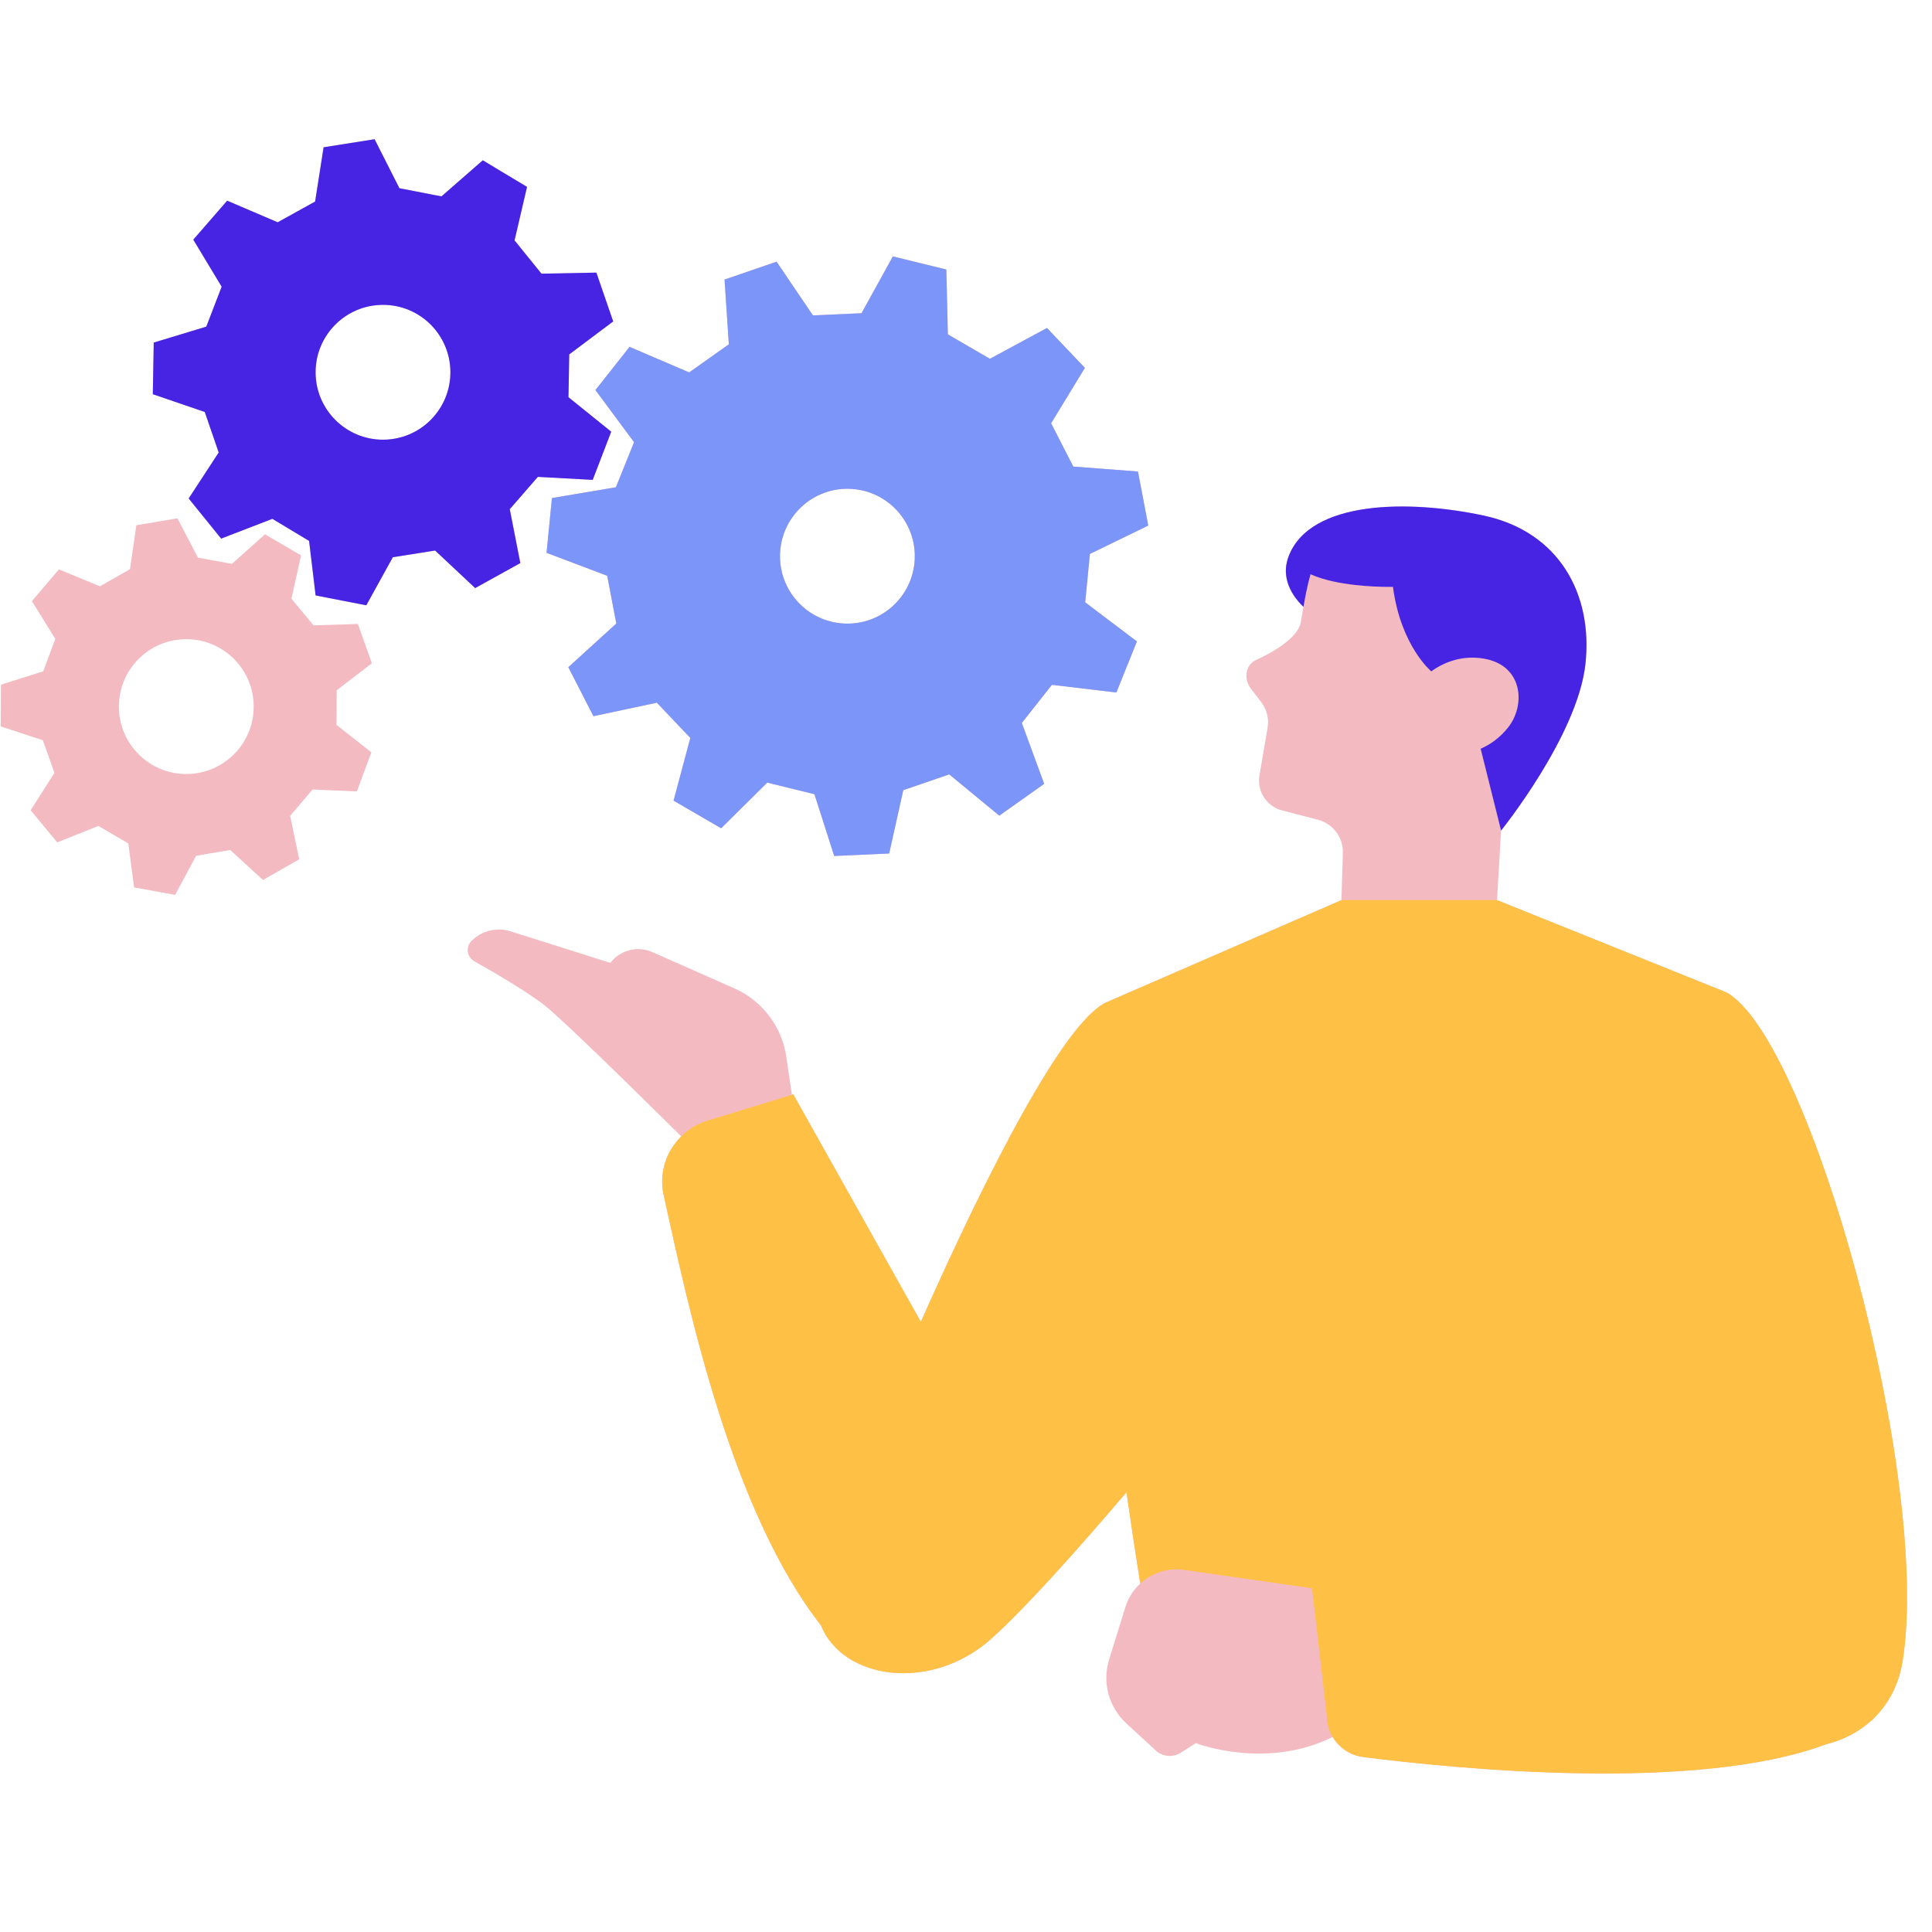<svg xmlns="http://www.w3.org/2000/svg" xmlns:xlink="http://www.w3.org/1999/xlink" width="500" zoomAndPan="magnify" viewBox="0 0 375 375" height="500" preserveAspectRatio="xMidYMid meet" version="1.0"><defs><clipPath id="499f4ac33b"><path d="M 0 27.023 L 371 27.023 L 371 345 L 0 345 Z M 0 27.023 " clip-rule="nonzero"/></clipPath><clipPath id="a602fcfb0b"><path d="M 29 27.023 L 308 27.023 L 308 162 L 29 162 Z M 29 27.023 " clip-rule="nonzero"/></clipPath></defs><g clip-path="url(#499f4ac33b)"><path fill="#f3bbc1" d="M 249.262 114.039 C 249.258 114.031 249.258 114.027 249.254 114.02 C 249.285 113.938 249.332 113.859 249.363 113.777 C 249.328 113.863 249.297 113.953 249.262 114.039 Z M 335.145 192.641 L 290.574 174.715 L 291.355 161.211 C 291.355 161.211 306.188 142.82 307.723 128.926 C 309.227 115.348 302.645 103.215 287.996 100.078 C 273.352 96.938 254.422 97.121 250.172 107.848 C 249.465 109.629 249.457 111.258 249.832 112.73 C 250.355 114.762 251.633 116.473 253 117.793 C 252.805 118.91 252.633 119.957 252.469 120.82 C 251.918 123.719 247.387 126.48 243.742 128.129 C 241.664 129.07 241.391 131.977 242.844 133.73 L 244.789 136.258 C 245.883 137.684 246.336 139.5 246.035 141.27 L 244.461 150.52 C 243.961 153.457 245.699 156.309 248.535 157.211 L 255.84 159.125 C 258.746 159.887 260.742 162.559 260.648 165.562 L 260.367 174.715 L 214.742 194.555 C 206.566 198.289 191.68 227.391 178.734 256.574 L 153.977 212.422 L 153.715 212.504 C 153.203 209.121 152.789 206.348 152.656 205.344 C 151.867 199.375 148.004 194.25 142.5 191.82 L 126.629 184.809 C 123.754 183.535 120.383 184.398 118.465 186.895 L 99.094 180.766 C 96.414 179.918 93.484 180.645 91.508 182.645 C 90.348 183.816 90.613 185.77 92.051 186.578 C 95.887 188.734 102.59 192.625 105.914 195.312 C 110.73 199.203 132.191 220.543 132.191 220.543 L 132.207 220.598 C 129.305 223.473 127.879 227.676 128.809 231.918 C 133.82 254.758 142.031 293.289 159.328 315.457 C 163.641 326.129 180.828 328.473 192.453 318.039 C 198.98 312.18 208.891 301.098 218.645 289.641 C 219.504 295.672 220.426 301.707 221.324 307.363 C 220.016 308.57 219 310.117 218.441 311.918 L 215.281 322.109 C 213.906 326.543 215.207 331.367 218.621 334.508 L 224.332 339.766 C 225.672 340.996 227.668 341.176 229.199 340.199 L 232.113 338.344 C 232.113 338.344 245.688 343.617 258.676 337.145 C 259.918 339.227 262.062 340.719 264.621 341.043 C 282.422 343.312 329.324 348.008 354.461 338.551 C 357.562 337.789 360.484 336.348 362.926 334.223 C 363.289 333.961 363.605 333.656 363.895 333.324 C 366.621 330.59 368.605 326.906 369.324 322.258 C 374.844 286.574 351.398 201.848 335.145 192.641 Z M 115.574 75.711 C 119.074 71.281 118.695 71.758 122.195 67.328 L 133.77 72.281 C 137.141 69.895 138.098 69.215 141.465 66.828 L 140.629 54.262 C 145.969 52.43 145.395 52.629 150.73 50.793 L 157.793 61.219 C 161.918 61.031 163.09 60.98 167.215 60.793 L 173.305 49.77 C 178.789 51.113 178.195 50.969 183.68 52.312 L 183.98 64.902 C 187.551 66.977 188.566 67.566 192.141 69.637 L 203.219 63.66 C 207.105 67.754 206.684 67.312 210.57 71.406 L 204.023 82.16 C 205.906 85.836 206.441 86.883 208.324 90.559 L 220.879 91.52 C 221.934 97.066 221.82 96.465 222.875 102.012 L 211.551 107.52 C 211.148 111.629 211.035 112.797 210.633 116.906 L 220.672 124.504 C 218.562 129.742 218.789 129.176 216.68 134.414 L 204.18 132.922 C 201.617 136.16 200.891 137.082 198.332 140.324 L 202.672 152.145 C 198.066 155.406 198.562 155.055 193.957 158.32 L 184.246 150.305 C 180.34 151.648 179.23 152.027 175.324 153.371 L 172.586 165.664 C 166.949 165.918 167.555 165.891 161.918 166.145 L 158.078 154.152 C 154.07 153.168 152.93 152.891 148.918 151.906 L 139.973 160.766 C 135.09 157.93 135.617 158.238 130.734 155.402 L 133.988 143.238 C 131.148 140.242 130.34 139.391 127.496 136.395 L 115.18 139.012 C 112.605 133.984 112.883 134.527 110.309 129.504 L 119.621 121.031 C 118.852 116.973 118.633 115.82 117.859 111.762 L 106.086 107.301 C 106.633 101.684 106.574 102.289 107.125 96.672 L 119.539 94.578 C 121.082 90.746 121.523 89.66 123.066 85.828 Z M 151.398 107.957 C 151.398 115.184 157.254 121.043 164.48 121.043 C 171.707 121.043 177.562 115.184 177.562 107.957 C 177.562 100.73 171.707 94.871 164.48 94.871 C 157.254 94.871 151.398 100.73 151.398 107.957 Z M 65.355 133.984 C 65.34 136.758 65.332 137.926 65.316 140.699 L 72.082 146.027 C 70.645 149.902 70.699 149.746 69.266 153.617 L 60.664 153.246 C 58.867 155.363 58.109 156.25 56.316 158.363 L 58.074 166.797 C 54.484 168.84 54.625 168.758 51.039 170.801 L 44.688 164.984 C 41.953 165.449 40.801 165.648 38.066 166.113 L 33.996 173.699 C 29.934 172.957 30.094 172.988 26.031 172.246 L 24.902 163.707 C 22.512 162.305 21.504 161.715 19.109 160.312 L 11.113 163.508 C 8.477 160.328 8.582 160.453 5.949 157.273 L 10.57 150.008 C 9.641 147.398 9.246 146.297 8.312 143.684 L 0.133 140.992 C 0.16 136.859 0.16 137.023 0.184 132.895 L 8.395 130.301 C 9.359 127.699 9.766 126.605 10.73 124.004 L 6.195 116.684 C 8.867 113.535 8.762 113.66 11.438 110.512 L 19.395 113.805 C 21.805 112.434 22.816 111.855 25.227 110.484 L 26.461 101.957 C 30.531 101.266 30.371 101.293 34.441 100.602 L 38.422 108.238 C 41.148 108.738 42.297 108.949 45.023 109.445 L 51.445 103.707 C 55.008 105.793 54.867 105.711 58.434 107.801 L 56.57 116.211 C 58.34 118.344 59.086 119.242 60.855 121.379 L 69.465 121.113 C 70.852 125.004 70.797 124.848 72.184 128.738 Z M 49.242 137.152 C 49.242 129.926 43.387 124.066 36.16 124.066 C 28.934 124.066 23.078 129.926 23.078 137.152 C 23.078 144.379 28.934 150.238 36.16 150.238 C 43.387 150.238 49.242 144.379 49.242 137.152 Z M 92.234 114.148 L 84.457 106.859 C 81.066 107.395 79.637 107.621 76.246 108.156 L 71.098 117.488 C 66.082 116.512 66.277 116.551 61.262 115.574 L 59.988 104.988 C 57.047 103.219 55.809 102.477 52.867 100.707 L 42.926 104.543 C 39.711 100.57 39.836 100.727 36.621 96.754 L 42.449 87.828 C 41.332 84.582 40.863 83.215 39.746 79.969 L 29.66 76.516 C 29.754 71.402 29.75 71.605 29.84 66.496 L 40.043 63.402 C 41.273 60.199 41.789 58.848 43.023 55.645 L 37.516 46.516 C 40.871 42.66 40.738 42.812 44.094 38.957 L 53.895 43.145 C 56.895 41.48 58.16 40.781 61.164 39.117 L 62.812 28.586 C 67.859 27.789 67.66 27.82 72.707 27.023 L 77.523 36.531 C 80.891 37.188 82.312 37.465 85.68 38.121 L 93.711 31.113 C 98.09 33.746 97.918 33.645 102.297 36.277 L 99.875 46.66 C 102.035 49.328 102.941 50.453 105.102 53.121 L 115.758 52.914 C 117.422 57.75 117.355 57.559 119.016 62.391 L 110.488 68.785 C 110.426 72.219 110.402 73.664 110.34 77.098 L 118.637 83.789 C 116.805 88.562 116.875 88.375 115.043 93.145 L 104.398 92.559 C 102.148 95.148 101.199 96.242 98.945 98.832 L 100.996 109.293 C 96.527 111.77 96.703 111.672 92.234 114.148 Z M 87.422 72.258 C 87.422 65.031 81.566 59.172 74.34 59.172 C 67.113 59.172 61.258 65.031 61.258 72.258 C 61.258 79.484 67.113 85.344 74.34 85.344 C 81.566 85.344 87.422 79.484 87.422 72.258 Z M 87.422 72.258 " fill-opacity="1" fill-rule="nonzero"/></g><path fill="#fec045" d="M 369.324 322.258 C 368.605 326.906 366.621 330.59 363.895 333.324 C 363.605 333.656 363.289 333.961 362.926 334.223 C 360.484 336.348 357.562 337.789 354.461 338.551 C 329.324 348.008 282.422 343.312 264.621 341.043 C 262.062 340.719 259.918 339.227 258.676 337.145 C 257.945 335.918 257.523 334.484 257.523 332.965 L 254.664 308.285 L 229.832 304.715 C 226.648 304.258 223.555 305.309 221.324 307.363 C 220.426 301.707 219.504 295.676 218.645 289.641 C 208.891 301.098 198.98 312.18 192.453 318.039 C 180.828 328.473 163.641 326.129 159.328 315.457 C 142.031 293.289 133.82 254.758 128.809 231.918 C 127.879 227.676 129.305 223.473 132.207 220.598 C 133.578 219.238 135.254 218.148 137.223 217.547 L 153.715 212.504 L 153.977 212.422 L 178.734 256.574 C 191.68 227.391 206.566 198.289 214.742 194.555 L 260.367 174.715 L 290.574 174.715 L 335.145 192.641 C 351.398 201.848 374.844 286.574 369.324 322.258 Z M 369.324 322.258 " fill-opacity="1" fill-rule="nonzero"/><path fill="#7b95f9" d="M 211.551 107.52 L 222.875 102.012 C 221.82 96.469 221.934 97.066 220.879 91.52 L 208.324 90.559 C 206.441 86.883 205.906 85.84 204.023 82.16 L 210.574 71.406 C 206.688 67.312 207.105 67.754 203.219 63.66 L 192.141 69.641 C 188.57 67.566 187.555 66.977 183.98 64.902 L 183.68 52.312 C 178.195 50.969 178.789 51.113 173.305 49.77 L 167.219 60.793 C 163.09 60.98 161.918 61.035 157.793 61.219 L 150.734 50.793 C 145.395 52.629 145.973 52.43 140.633 54.266 L 141.469 66.828 C 138.098 69.219 137.141 69.895 133.77 72.285 L 122.195 67.328 C 118.695 71.758 119.074 71.281 115.574 75.711 L 123.07 85.828 C 121.523 89.66 121.086 90.75 119.543 94.582 L 107.129 96.672 C 106.578 102.293 106.637 101.684 106.086 107.305 L 117.863 111.762 C 118.633 115.82 118.852 116.973 119.625 121.031 L 110.312 129.504 C 112.887 134.531 112.609 133.988 115.184 139.012 L 127.5 136.395 C 130.344 139.391 131.148 140.242 133.992 143.238 L 130.738 155.402 C 135.617 158.238 135.094 157.934 139.973 160.766 L 148.922 151.906 C 152.934 152.891 154.07 153.168 158.082 154.152 L 161.918 166.148 C 167.559 165.891 166.949 165.918 172.59 165.664 L 175.328 153.371 C 179.234 152.031 180.344 151.648 184.25 150.309 L 193.961 158.32 C 198.566 155.059 198.066 155.41 202.676 152.145 L 198.332 140.324 C 200.895 137.082 201.621 136.164 204.18 132.922 L 216.684 134.414 C 218.793 129.176 218.566 129.742 220.676 124.504 L 210.633 116.91 C 211.035 112.797 211.148 111.629 211.551 107.52 Z M 164.48 121.043 C 157.254 121.043 151.398 115.184 151.398 107.957 C 151.398 100.73 157.254 94.871 164.48 94.871 C 171.707 94.871 177.562 100.73 177.562 107.957 C 177.562 115.184 171.707 121.043 164.48 121.043 Z M 164.48 121.043 " fill-opacity="1" fill-rule="nonzero"/><g clip-path="url(#a602fcfb0b)"><path fill="#4724e3" d="M 307.727 128.926 C 306.188 142.82 291.359 161.211 291.359 161.211 L 287.395 145.328 C 289.258 144.52 291.145 143.211 292.805 141.098 C 293.078 140.75 293.316 140.371 293.539 139.977 C 295.973 135.652 295.051 129.031 288 127.836 C 283.484 127.07 279.957 128.77 277.805 130.305 C 277.805 130.305 271.883 125.387 270.371 113.906 C 270.371 113.906 264.336 114.066 258.828 112.867 C 257.242 112.52 255.703 112.062 254.363 111.457 C 253.723 113.785 253.324 115.922 253 117.789 C 251.633 116.473 250.355 114.762 249.832 112.73 C 249.457 111.258 249.465 109.629 250.172 107.848 C 254.426 97.121 273.352 96.938 288 100.074 C 302.645 103.215 309.227 115.348 307.727 128.926 Z M 110.488 68.789 C 110.426 72.219 110.402 73.664 110.34 77.098 L 118.637 83.793 C 116.805 88.562 116.875 88.375 115.043 93.145 L 104.398 92.562 C 102.148 95.152 101.199 96.242 98.945 98.832 L 100.996 109.293 C 96.527 111.77 96.703 111.672 92.234 114.148 L 84.457 106.859 C 81.066 107.395 79.637 107.621 76.25 108.156 L 71.098 117.488 C 66.082 116.512 66.277 116.551 61.262 115.574 L 59.992 104.988 C 57.047 103.219 55.812 102.477 52.867 100.707 L 42.926 104.543 C 39.711 100.57 39.836 100.727 36.621 96.754 L 42.449 87.828 C 41.332 84.578 40.863 83.215 39.746 79.965 L 29.664 76.516 C 29.754 71.402 29.75 71.605 29.84 66.492 L 40.043 63.402 C 41.273 60.199 41.793 58.848 43.023 55.645 L 37.516 46.516 C 40.871 42.66 40.738 42.812 44.094 38.953 L 53.895 43.145 C 56.895 41.48 58.16 40.781 61.164 39.117 L 62.812 28.586 C 67.859 27.789 67.66 27.82 72.707 27.02 L 77.523 36.531 C 80.895 37.188 82.312 37.465 85.68 38.121 L 93.711 31.113 C 98.094 33.746 97.918 33.641 102.297 36.277 L 99.875 46.66 C 102.035 49.328 102.945 50.449 105.102 53.121 L 115.758 52.914 C 117.422 57.746 117.355 57.559 119.02 62.391 Z M 87.422 72.258 C 87.422 65.031 81.566 59.172 74.34 59.172 C 67.113 59.172 61.258 65.031 61.258 72.258 C 61.258 79.484 67.113 85.344 74.34 85.344 C 81.566 85.344 87.422 79.484 87.422 72.258 Z M 87.422 72.258 " fill-opacity="1" fill-rule="nonzero"/></g></svg>